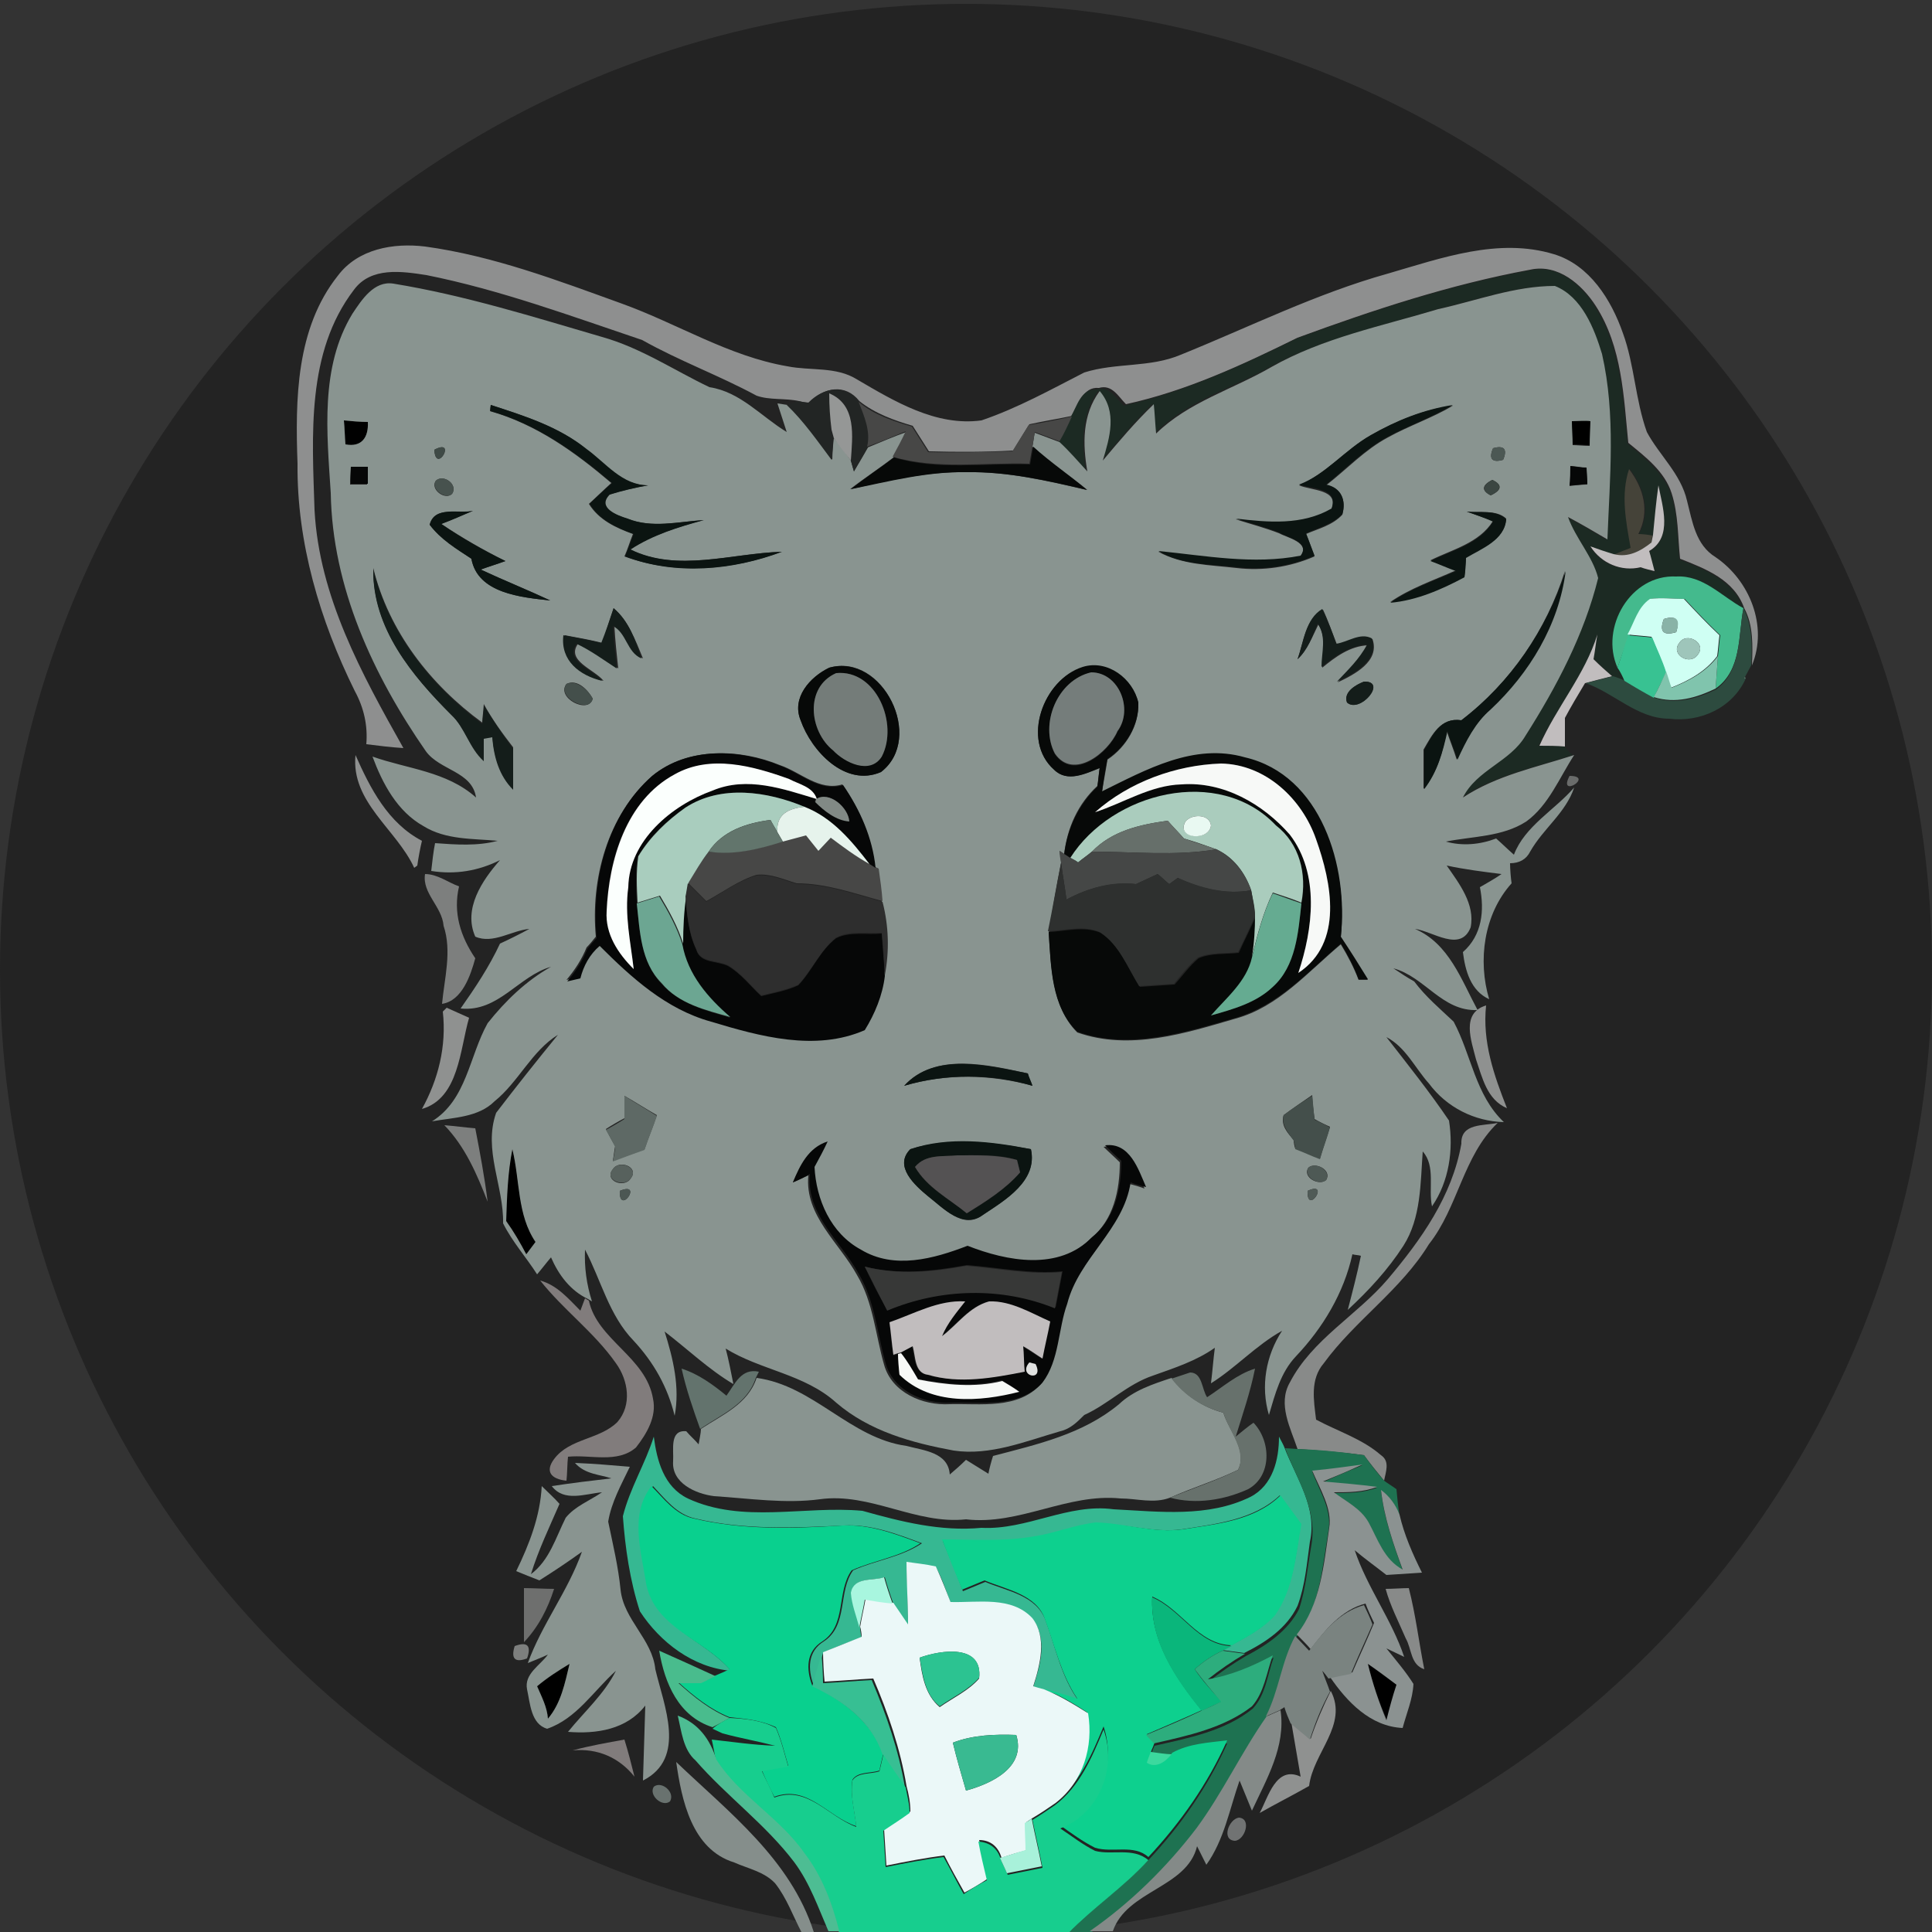<?xml version="1.0" encoding="utf-8"?>
<!-- Generator: Adobe Illustrator 26.0.3, SVG Export Plug-In . SVG Version: 6.00 Build 0)  -->
<svg version="1.1" id="Layer_1" xmlns="http://www.w3.org/2000/svg" xmlns:xlink="http://www.w3.org/1999/xlink" x="0px" y="0px"
	 viewBox="0 0 250 250" style="enable-background:new 0 0 250 250;" xml:space="preserve">
<rect x="0" y="0" width="250" height="250" fill="#333333" stroke="none"/>
<style type="text/css">
	.st0{fill:#232323;}
	.st1{fill:#8E8F8F;}
	.st2{fill:#1C2A23;}
	.st3{fill:#899490;}
	.st4{fill:#222524;}
	.st5{fill:#0B1411;}
	.st6{fill:#959796;}
	.st7{fill:#474746;}
	.st8{fill:#3F4A46;}
	.st9{fill:#070908;}
	.st10{fill:#4C5854;}
	.st11{fill:#060707;}
	.st12{fill:#454339;}
	.st13{fill:#47524E;}
	.st14{fill:#3B4642;}
	.st15{fill:#C1BDBE;}
	.st16{fill:#141D1A;}
	.st17{fill:#44BA8D;}
	.st18{fill:#CFFFF3;}
	.st19{fill:#2D4B3F;}
	.st20{fill:#89B3A7;}
	.st21{fill:#38C292;}
	.st22{fill:#9EC5BA;}
	.st23{fill:#80C4AD;}
	.st24{fill:#747C79;}
	.st25{fill:#757D7B;}
	.st26{fill:#5D776C;}
	.st27{fill:#444F4B;}
	.st28{fill:#8F9190;}
	.st29{fill:#FBFFFD;}
	.st30{fill:#F7F9F7;}
	.st31{fill:#6A6C6B;}
	.st32{fill:#A9CDBE;}
	.st33{fill:#818985;}
	.st34{fill:#AACCBD;}
	.st35{fill:#E6F3EC;}
	.st36{fill:#62756C;}
	.st37{fill:#6E7F77;}
	.st38{fill:#E9F9F2;}
	.st39{fill:#666F6A;}
	.st40{fill:#454746;}
	.st41{fill:#2E302F;}
	.st42{fill:#7D7F7E;}
	.st43{fill:#2E2E2E;}
	.st44{fill:#6CA692;}
	.st45{fill:#65AB91;}
	.st46{fill:#5E6965;}
	.st47{fill:#888A89;}
	.st48{fill:#545253;}
	.st49{fill:#57615D;}
	.st50{fill:#4E5955;}
	.st51{fill:#4C5753;}
	.st52{fill:#505B57;}
	.st53{fill:#373837;}
	.st54{fill:#817C7C;}
	.st55{fill:#E0E1E0;}
	.st56{fill:#63736D;}
	.st57{fill:#67716C;}
	.st58{fill:#36B892;}
	.st59{fill:#1E7251;}
	.st60{fill:#8B9291;}
	.st61{fill:#09D08E;}
	.st62{fill:#0DD08E;}
	.st63{fill:#EBF8F8;}
	.st64{fill:#A8F6DF;}
	.st65{fill:#6E6F6E;}
	.st66{fill:#0AB67B;}
	.st67{fill:#7A8380;}
	.st68{fill:#49BC8D;}
	.st69{fill:#37BF93;}
	.st70{fill:#2CC391;}
	.st71{fill:#2DAD7D;}
	.st72{fill:#17CE8E;}
	.st73{fill:#848A88;}
	.st74{fill:#4DBD93;}
	.st75{fill:#39BA91;}
	.st76{fill:#3CD99E;}
	.st77{fill:#858E8B;}
	.st78{fill:#69726F;}
	.st79{fill:#A8F1DA;}
	.st80{fill:#717373;}
</style>
<circle class="st0" cx="125" cy="125.5" r="125"/>
<g id="_x23_000000ff">
	<path d="M44.5,54.4c1,0.1,2.1,0.2,3.1,0.2c0.1,2-0.8,3.3-2.9,2.9C44.7,56.5,44.6,55.5,44.5,54.4z"/>
	<path d="M203.4,54.5c0.6,0,1.8-0.1,2.4-0.1c-0.1,1.1-0.1,2.2-0.1,3.2c-0.6,0-1.7-0.1-2.2-0.1C203.4,56.5,203.4,55.5,203.4,54.5z"/>
	<path d="M66.3,148.7c1,4,0.7,8.5,3,12.1c-0.4,0.5-0.8,1-1.2,1.6c-0.7-1.5-1.6-3-2.6-4.3C65.5,154.9,65.6,151.8,66.3,148.7z"/>
	<path d="M69.5,218.2c1.3-1.1,2.8-2,4.2-2.9c-0.6,2.5-1.1,5.1-2.8,7.1C70.8,220.9,70.1,219.6,69.5,218.2z"/>
	<path d="M177,215.3c1.2,0.9,2.5,1.8,3.8,2.7c-0.5,1.5-0.9,3-1.3,4.6C178.4,220.2,177.6,217.7,177,215.3z"/>
</g>
<g id="_x23_8e8f8fff">
	<path class="st1" d="M43.7,35.7c2.6-3.5,7.2-4.3,11.3-3.8c8.8,1.2,17.2,4.4,25.5,7.4c7.2,2.6,13.8,6.8,21.4,8.1c3,0.6,6.3,0,9,1.7
		c4.8,2.8,10.2,6.1,16.1,5.3c4.7-1.6,9-4,13.3-6.2c4.1-1.3,8.5-0.6,12.5-2.3c8.9-3.6,17.5-7.9,26.8-10.5c6.9-2,14.3-4.7,21.5-2.5
		c4.6,1.4,7.4,5.9,8.9,10.2c1.5,4.1,1.6,8.6,3.1,12.8c1.6,3,4.4,5.4,5.2,8.9c0.7,2.7,1.1,5.7,3.7,7.3c4.4,3,6.8,8.9,4.7,14
		c0.1-2.5,0.2-5.2-1-7.4c-1.3-3.7-5-5.1-8.3-6.4c-0.3-2.8-0.2-5.7-1.1-8.5c-0.9-2.8-3.4-4.7-5.6-6.5c-0.6-6-0.8-12.4-4.2-17.7
		c-1.8-2.8-4.9-5.5-8.5-4.7c-10.3,1.9-20.3,5.2-30.1,8.8c-7.1,3.5-14.4,6.9-22.2,8.6c-1-1-1.8-2.6-3.5-2.1c-2.1-0.2-2.6,2.2-3.4,3.6
		c-1.9,0.4-3.8,0.7-5.6,1.1c-0.7,1.1-1.4,2.3-2.1,3.4c-3.6,0.2-7.3,0.2-10.9,0.1c-0.7-1.1-1.4-2.2-2.1-3.3c-2.4-0.7-4.9-1.6-6.9-3.2
		c-1.8-2.3-4.6-1.8-6.5,0.2c-0.3,0-1-0.1-1.3-0.2c-1.8-0.4-3.8-0.1-5.5-0.7c-4.8-2.6-10-4.5-14.8-7.2c-9.2-3.1-18.4-6.5-27.9-8.4
		c-3.2-0.5-7.2-1.1-9.4,1.9c-6.2,8.1-5.4,18.9-5.1,28.5c0.6,11.2,6.1,21.2,11.5,30.8c-1.6-0.1-3.2-0.3-4.8-0.5
		c0.2-2.4-0.3-4.7-1.5-6.9c-4.5-9.1-7.5-19.2-7.4-29.4C38.2,51.7,38.3,42.5,43.7,35.7z"/>
</g>
<g id="_x23_1c2a23ff">
	<path class="st2" d="M167.8,43.8c9.8-3.6,19.8-6.9,30.1-8.8c3.6-0.9,6.7,1.8,8.5,4.7c3.3,5.2,3.6,11.6,4.2,17.7
		c2.2,1.9,4.6,3.7,5.6,6.5c0.9,2.7,0.8,5.6,1.1,8.5c3.3,1.3,7,2.7,8.3,6.4c-2.8-1.6-5.2-4.4-8.7-4.1c-5.9-0.3-9.9,6.6-7.6,11.8
		c0.2,0.4,0.7,1.2,0.9,1.6c-0.4-0.1-1.2-0.4-1.6-0.6c-0.8-0.7-1.6-1.5-2.4-2.2c0.2-1.1,0.3-2.1,0.5-3.2c-1.6,5.3-5.3,9.4-7.6,14.4
		c1.1,0,2.2,0,3.3,0.1c0.3,0.3,0.8,0.9,1.1,1.1c-4.9,1.6-10,2.6-14.4,5.5c1.8-3.6,6.2-4.6,8.1-8c4-6.3,7.6-13.1,9.4-20.4
		c-0.7-2.8-2.9-5.2-3.9-7.9c1.7,0.9,3.4,1.9,5.1,2.9c0.3-8,1.1-16.1-0.7-24c-1-3.4-2.6-7.4-6.1-8.8c-5.2,0-10.1,1.9-15.1,3
		c-7.3,2.3-14.9,3.8-21.6,7.5c-5,2.8-10.8,4.4-14.9,8.6c-0.1-0.9-0.2-2.8-0.3-3.8c-2.4,2.3-4.4,4.8-6.6,7.3c0.9-3,1.9-6.3-0.4-9
		c-2.3,3.1-2.1,6.9-1.6,10.4c-1.1-1.3-2.2-2.7-3.6-3.8c0.5-1.1,1-2.2,1.6-3.2c0.9-1.4,1.3-3.7,3.4-3.6c1.6-0.5,2.5,1.1,3.5,2.1
		C153.4,50.7,160.7,47.3,167.8,43.8 M211,70.9c-0.5,0.2-1.6,0.7-2.2,0.9c-0.8-0.3-2.3-0.8-3-1c1.4,2.2,4,3.2,6.5,2.7
		c0.4,0.1,1.3,0.3,1.8,0.5c-0.2-0.6-0.5-1.9-0.7-2.6c3.1-1.8,1.7-5.7,1.2-8.5c-0.3,2.1-0.4,4.3-0.7,6.4c-0.4,0-1.4-0.1-1.8-0.2
		c1.5-2.9,0.7-5.9-1.2-8.4C209.7,64,210.5,67.5,211,70.9z"/>
</g>
<g id="_x23_899490ff">
	<path class="st3" d="M45.6,40.6c1.2-1.8,2.8-4.3,5.3-3.9c9.2,1.5,18.1,4.3,27,6.9c5,1.4,9.3,4.3,13.9,6.5c4,0.6,6.7,3.8,10,5.8
		c-0.4-1.2-0.8-2.5-1.2-3.7l1.3,0.2c2.2,2.1,4,4.6,5.8,7.1c0-0.7,0.1-2.1,0.2-2.8c0.8,0.9,1.5,1.9,2.2,2.9c0.1,0.3,0.3,1,0.4,1.4
		c0.6-1,1.2-2,1.8-3.1c1.7-0.7,3.3-1.4,5-2c-0.6,1.1-1.1,2.2-1.7,3.3c-1.8,1.4-3.8,2.7-5.6,4.1c4.9-1.1,9.9-2.3,15-2.2
		c5.3-0.1,10.5,1.1,15.6,2.3c-2.3-1.9-4.8-3.6-7-5.6c0.1-0.5,0.2-1.4,0.3-1.8c1.1,0.4,2.1,0.8,3.2,1.2c1.3,1.2,2.4,2.5,3.6,3.8
		c-0.6-3.5-0.7-7.3,1.6-10.4c2.3,2.7,1.3,6,0.4,9c2.1-2.5,4.2-5,6.6-7.3c0.1,0.9,0.2,2.8,0.3,3.8c4.2-4.1,9.9-5.7,14.9-8.6
		c6.7-3.8,14.3-5.3,21.6-7.5c5-1.1,9.9-3,15.1-3c3.5,1.4,5.1,5.5,6.1,8.8c1.8,7.9,1,16,0.7,24c-1.7-1-3.4-2-5.1-2.9
		c1,2.8,3.2,5.1,3.9,7.9c-1.8,7.3-5.4,14.1-9.4,20.4c-2,3.4-6.3,4.4-8.1,8c4.4-2.9,9.5-3.9,14.4-5.5c-1.9,2.9-3.3,6.5-6.2,8.6
		c-3.1,2-6.9,1.9-10.4,2.6c2.1,0.6,4.4,0.4,6.5-0.4c0.8,0.7,1.5,1.4,2.3,2.1c1.4-3.7,5.3-5.8,7.8-8.7c-1.1,3.3-4,5.3-5.7,8.3
		c-0.5,1-1.4,1.5-2.6,1.5c0,0.7,0.1,2,0.2,2.6c-3.6,4-4.4,10-2.9,15c-2.4-1.1-3.1-3.7-3.4-6.1c2.5-2.2,2.8-5.4,2.2-8.4
		c0.7-0.4,2.1-1.2,2.8-1.7c-2.4-0.3-4.8-0.6-7.1-1.1c1.6,2.3,3.7,5,3.1,8c-1.3,3.3-4.9,0.5-7.2,0.2c4.4,1.9,6,6.6,8.1,10.5
		c-4.6,0.2-6.8-4.3-10.9-5.4c0.9,0.6,1.8,1.2,2.7,1.7c1.5,2,3.3,3.5,5.1,5.2c2.3,4.3,2.8,9.5,6.5,13c-3.8-0.1-7.4-1.9-9.7-5
		c-1.8-2-3-4.7-5.5-6c2.8,3.6,5.6,7.1,8.1,10.8c0.6,3.8,0,7.9-2.2,11.1c-0.5-2.3,0.5-5.2-1.2-7.1c-0.3,4.1-0.2,8.6-2.5,12.2
		c-2,3.1-4.5,5.8-7.2,8.3c0.6-2.3,1.2-4.6,1.7-7c-0.3-0.1-0.8-0.1-1.1-0.2c-1.1,5-3.8,9.5-7.3,13.2c-2,2.1-2.7,4.9-3.5,7.6
		c-1.1-3.7-0.4-7.7,1.7-10.9c-3.4,1.9-6,4.8-9.2,6.8c0.2-1.6,0.3-3.1,0.5-4.6c-2.4,1.7-5.2,2.6-8,3.6c-3.3,1.1-5.8,3.7-8.9,5.1
		c-0.9,0.9-1.8,1.8-3.1,2.1c-4.5,1.3-9.1,3.2-13.8,2.5c-5.4-1-10.9-2.5-15.2-6.2c-4.1-3.7-9.8-4.2-14.3-7c0.4,1.5,0.7,3.1,1,4.6
		c-3.2-1.9-5.9-4.5-8.9-6.8c1.1,3.5,2,7.2,1.3,10.9c-0.9-3.7-2.7-6.9-5.3-9.7c-3.2-3.3-4.2-7.8-6.3-11.8c-0.1,2.3,0.2,4.5,0.9,6.7
		l-0.5-0.3c-2.3-1.1-3.8-3.1-4.8-5.4c-0.6,0.7-1.2,1.5-1.8,2.2c-1.4-2.2-3.2-4.2-4.4-6.6c0.1-4.8-2.6-9.5-0.9-14.3
		c2.6-3.4,5.3-6.8,8-10.1c-3.4,2.1-5.1,6.1-8.2,8.6c-2.1,2.1-5.3,2.1-8.1,2.6c4.5-2.8,4.8-8.4,7.2-12.7c2.3-2.9,5-5.5,8.2-7.3
		c-4.2,1.2-6.8,5.9-11.7,5.4c1.9-2.7,3.7-5.4,5.1-8.4c1.3-0.6,2.5-1.2,3.8-1.9c-2.3,0.2-4.7,2-7,1c-1.6-3.6,0.9-7.3,3.2-9.9
		c-2.8,1.4-5.8,1.9-8.9,1.4c0.1-0.9,0.3-2.7,0.5-3.6c2.7,0.2,5.5,0.4,8.1-0.3c-3.2-0.3-6.7-0.1-9.6-1.9c-3.4-1.9-5.3-5.5-6.6-9
		c4.5,1.6,9.6,1.9,13.4,5.3c-0.5-3.4-4.7-3.5-6.5-6c-6.8-9.8-12.1-21.2-12.3-33.4C42.3,56,41.4,47.5,45.6,40.6 M63.5,52.4
		c0,0.2-0.1,0.6-0.1,0.8c6,1.7,11,5.3,15.7,9.3c-1,0.9-1.9,1.8-2.9,2.7c1.3,2.1,3.5,3.1,5.7,3.9c-0.4,1-0.7,2-1.1,2.9
		c6.5,2.4,14,1.8,20.3-0.6c-6.5,0.2-13.5,2.7-19.6-0.3c2.9-1.9,6.2-2.9,9.5-3.8c-3.3,0.2-6.7,1.1-9.9-0.2c-1.3-0.4-4-1.3-2.3-3.1
		c1.6-0.5,3.3-0.9,5-1.2c-3.4,0-5.5-2.8-8-4.7C72.3,55.2,67.8,53.8,63.5,52.4 M177.4,56.3c-3.3,1.9-5.8,5-9.3,6.5
		c1.6,0.7,5.2,0.5,4.2,3.1c-3.8,2.2-8.2,1.8-12.4,1.3c1.9,0.6,3.8,1.1,5.6,1.8c1.1,0.6,4.1,1.2,2.8,3c-6.1,1.2-12.3,0-18.4-0.6
		c3.1,1.7,6.7,1.7,10.1,2.1c3.4,0.4,6.9-0.1,10.1-1.5c-0.4-1-0.7-2-1.1-2.9c1.6-0.7,3.4-1.1,4.7-2.5c0.5-1.8-0.1-3.5-2.1-3.8
		c2.7-2.1,5-4.6,8-6.2c2.7-1.5,5.7-2.5,8.4-4.1C184.2,53,180.6,54.5,177.4,56.3 M44.5,54.4c0.1,1,0.1,2.1,0.2,3.1
		c2.1,0.4,3-0.9,2.9-2.9C46.6,54.6,45.5,54.5,44.5,54.4 M203.4,54.5c0,1,0.1,2,0.1,3.1c0.5,0,1.6,0.1,2.2,0.1c0-1.1,0.1-2.2,0.1-3.2
		C205.2,54.4,204,54.5,203.4,54.5 M56.2,58.2C56.4,61.5,59.2,56.6,56.2,58.2 M193.2,58c-0.6,1.4-0.1,1.9,1.3,1.5
		C195.1,58.1,194.6,57.6,193.2,58 M45.4,60.4c0,0.6-0.1,1.7-0.1,2.3c0.6,0,1.7,0,2.2,0c0-0.6,0-1.7,0-2.2C47,60.4,46,60.4,45.4,60.4
		 M203.2,60.3c0,0.6,0,1.9-0.1,2.6c0.6-0.1,1.7-0.2,2.3-0.2c0-0.5-0.1-1.6-0.1-2.1C204.8,60.5,203.8,60.3,203.2,60.3 M56.4,62.2
		c-0.8,1.1,1.2,2.6,2.1,1.7C59.3,62.7,57.4,61.3,56.4,62.2 M193.1,62.1c-1.4,0.7-1.4,1.4-0.2,2C194.4,63.4,194.4,62.7,193.1,62.1
		 M55.6,67.9c1.4,1.8,3.5,3.1,5.4,4.4c0.8,4.5,6.5,5,10.2,5.4c-3-1.4-6-2.6-9-4c0.8-0.3,2.4-0.8,3.2-1.1c-2.8-1.4-5.6-3-8.3-4.8
		c1.4-0.6,2.7-1.1,4.1-1.7C59.3,66.6,56.2,65.4,55.6,67.9 M189.8,66.2c1.1,0.4,2.3,0.8,3.4,1.2c-1.8,2.9-5.3,3.7-8.1,5.1
		c1.1,0.5,2.2,0.9,3.3,1.3c-2.9,1.3-5.9,2.3-8.5,4.1c3.4-0.4,6.6-1.8,9.6-3.3c0.1-0.6,0.1-1.9,0.2-2.5c2-1.2,5-2.2,5.2-5
		C193.6,65.9,191.4,66.4,189.8,66.2 M58.4,92.5c1.8,1.6,2.3,4.2,4.2,5.8c0-0.7,0-2.2,0-2.9l1.1-0.2c0.2,2.5,0.9,5,2.7,6.8
		c0-1.8,0-3.5,0-5.3c-1.4-1.8-2.7-3.6-3.8-5.6c0,0.6-0.2,1.8-0.2,2.4c-6.7-4.9-12.1-11.8-14.1-20C48.2,81.3,53.4,87.5,58.4,92.5
		 M189.1,93.2c-2.7-0.4-3.8,1.9-4.9,3.8c0,1.7,0,3.4,0,5.1c1.8-2.2,2.5-4.8,3-7.5c0.4,1.2,0.9,2.4,1.3,3.7c1.1-2.4,2.3-4.7,4.3-6.5
		c5-4.8,8.8-11,9.7-17.9C200.1,81.5,195.5,88.3,189.1,93.2 M79.4,78.7c-0.5,1.5-1,3-1.4,4.5c-1.6-0.4-3.3-0.7-4.9-1
		c-0.4,3.3,2,5.2,5,5.9c-1.2-1.5-4.9-2.6-3.3-4.8c1.8,0.9,3.5,2,5.2,3.2c-0.2-1.8-0.4-3.7-0.5-5.5c1.8,1,1.8,3.4,3.7,4.2
		C82.2,82.8,81.3,80.3,79.4,78.7 M167.9,85.3c1.3-1.2,1.9-2.9,2.7-4.5c1.1,1.7,0.5,3.8,0.5,5.6c1.7-1.4,3.6-2.8,5.9-2.9
		c-1,1.8-2.5,3.3-3.9,4.8c2.1-1,5.5-2.7,4.5-5.6c-1.5-0.8-3.1,0.5-4.6,0.7c-0.6-1.5-1.1-3-1.8-4.5C168.9,80.1,168.7,83.1,167.9,85.3
		 M107.3,86.4c-2.5,1.2-4.9,3.9-3.7,6.8c1.4,4,5.8,8.7,10.4,6.7C119.7,95.5,114.2,84.4,107.3,86.4 M136.4,99.6
		c1.7,1.7,4.1,0.5,5.9-0.3c-0.1,0.6-0.2,1.8-0.3,2.4c-2.5,2.3-3.9,5.4-4.3,8.8l-0.6-0.4c0.1,0.4,0.2,1.2,0.2,1.6c-0.6,3-1.1,6-1.6,9
		c0.3,4.4,0.4,9.6,3.7,12.9c6.8,2.4,14,0.1,20.5-1.8c5.5-1.5,9.3-6,13.6-9.6c0.9,1.5,1.7,3,2.3,4.6c0.3,0,0.9,0,1.2,0
		c-1.2-1.9-2.3-3.7-3.5-5.5c0.9-9-2.6-20.9-12.4-23.2c-6.6-1.9-12.8,1.7-18.5,4.4c0.2-1.4,0.5-2.8,0.7-4.2c2.4-1.6,4.1-4.4,4-7.3
		c-0.7-3.1-4-5.6-7.2-4.6C135,87.9,132.1,95.8,136.4,99.6 M73.3,88.5c-1.4,1.8,2.9,4,3.4,1.9C76.1,89.3,74.7,87.8,73.3,88.5
		 M176.5,88.2c-1,0.4-2.7,1.3-2.2,2.7C175.9,92.4,179.6,88.1,176.5,88.2 M84.4,100.4c-5.8,5.1-8,13.4-7.3,20.8
		c-0.3,0.4-0.9,1.1-1.2,1.4c-0.6,1.5-1.5,2.9-2.6,4.2c0.4-0.1,1.3-0.3,1.7-0.4c0.4-1.6,1.1-3.1,2.5-4.2c4.2,4.1,8.7,8.2,14.4,9.8
		c6.3,1.9,13.6,3.9,19.9,1.1c1.3-2.1,2.3-4.5,2.6-7c0.6-3.2,0.5-6.4-0.3-9.5c-0.2-1.4-0.4-2.8-0.5-4.2l-0.4-0.2
		c-0.4-3.9-2-7.5-4.2-10.7c-3,0.9-5.4-1.6-8.1-2.5C95.8,96.9,89.1,96.6,84.4,100.4 M117,140.5c5.4-1.6,11.2-1.5,16.6,0
		c-0.2-0.4-0.5-1.2-0.6-1.6C127.9,137.8,121,136.1,117,140.5 M80.8,141.8c0,0.7,0,2.2,0,2.9c-0.6,0.3-1.8,1-2.4,1.4
		c0.3,0.6,0.9,1.7,1.2,2.2c-0.1,0.5-0.2,1.4-0.3,1.9c1.4-0.5,2.7-1,4.1-1.5c0.5-1.5,1.1-2.9,1.6-4.4
		C83.6,143.5,82.2,142.6,80.8,141.8 M166.1,144.3c-0.4,1.3,0.5,2.3,1.3,3.2c0,0.3,0.1,0.9,0.2,1.1c1.1,0.4,2.1,0.9,3.2,1.3
		c0.4-1.4,0.9-2.7,1.3-4.1c-0.5-0.2-1.5-0.7-2-1c-0.1-0.8-0.3-2.3-0.3-3.1C168.5,142.6,167.3,143.4,166.1,144.3 M102.6,153
		c0.5-0.2,1.5-0.7,2-0.9c-0.5,5.2,4,8.7,6.3,12.9c2.1,3.5,2.4,7.8,3.5,11.6c1,3.6,5,5.3,8.5,5.1c4-0.1,8.8,0.7,11.8-2.6
		c2.2-2.9,1.9-6.8,3.2-10.2c1.5-5.9,7.3-9.6,8.2-15.7c0.5,0.1,1.5,0.4,2,0.6c-1-2.3-2.1-5.9-5.3-5.4c0.7,0.7,1.4,1.3,2.1,2
		c0,3.6-0.8,7.5-3.8,9.9c-4.3,4.4-11,3.1-16.1,1.1c-4.3,1.6-9.5,3.1-13.8,0.5c-3.8-2.1-5.8-6.4-6-10.7c0.6-1.1,1.1-2.2,1.7-3.3
		C104.7,148.5,103.6,150.9,102.6,153 M117.8,148.7c-2.2,2.2,0.6,4.7,2.3,6.1c2,1.5,4.5,4.4,7.1,2.4c2.9-2,7.1-4.4,6.2-8.5
		C128.3,147.8,122.9,147.1,117.8,148.7 M66.3,148.7c-0.6,3.1-0.7,6.2-0.8,9.3c1,1.4,1.8,2.8,2.6,4.3c0.4-0.5,0.8-1.1,1.2-1.6
		C66.9,157.2,67.3,152.8,66.3,148.7 M79.3,151.3c-1.2,1.5,1.5,2.5,2.3,1.2C82.8,151,80.1,150,79.3,151.3 M169.3,151.1
		c-0.8,1.2,1.3,2.4,2.3,1.6C172.4,151.4,170.2,150.3,169.3,151.1 M80.2,154.1C80.1,157.4,83.3,152.8,80.2,154.1 M169.2,154.1
		C169.1,157.4,172.2,152.7,169.2,154.1z"/>
	<path class="st3" d="M90.7,184.9c2.7-1.8,6.1-3.2,7.2-6.6c7.4,1,12.1,7.8,19.4,8.8c2.2,0.6,5.4,0.8,5.6,3.7
		c0.7-0.6,1.4-1.2,2.1-1.9c1,0.6,1.9,1.2,2.9,1.8c0.1-0.6,0.4-1.7,0.6-2.3c5.7-1.5,11.6-2.8,16.3-6.7c1.9-1.8,4.4-2.6,6.8-3.4
		c1.7,2.2,4,3.8,6.7,4.5c0.7,2.3,3.2,4.9,1.9,7.4c-2.9,1.4-5.9,2.3-8.8,3.6c-2.1,0.8-4.3,0.1-6.4,0.1c-6.9-0.7-13.1,3.5-20,2.7
		c-6.5,0.7-12.4-3.5-18.9-2.6c-4.5,0.6-9.1-0.1-13.7-0.4c-2.4-0.3-5.5-1.7-5.3-4.5c0.1-1.5-0.5-4.1,1.7-3.9c0.5,0.6,1.1,1.1,1.6,1.7
		C90.5,186.3,90.7,185.4,90.7,184.9z"/>
	<path class="st3" d="M74.4,189.3c2.4,0.1,4.8,0.3,7.1,0.5c-1.1,2.3-2.4,4.6-2.8,7.1c0.6,2.9,1.3,5.8,1.6,8.8
		c0.4,3.9,4.1,6.4,4.5,10.3c1.1,4.7,4.1,11.5-1.6,14.4c0.1-3.2,0.2-6.4,0.3-9.7c-2.4,3.1-6.3,3.7-10,3.4c2.1-2.6,4.7-4.9,6.2-7.9
		c-2.9,2.6-5.1,6.2-8.9,7.5c-2.1-0.6-2.2-3.3-2.6-5.1c-0.4-2,1.7-3.1,2.7-4.5c-0.6,0.3-1.9,0.8-2.6,1.1c1.8-5,5.2-9.3,7-14.4
		c-1.8,1.3-3.6,2.5-5.5,3.7c-0.8-0.3-2.3-0.9-3-1.2c1.7-3.5,3.1-7.1,3.3-11c0.8,0.8,1.6,1.5,2.3,2.3c-1.3,3-2.7,5.9-3.7,9.1
		c2.4-1.8,3.2-4.7,4.5-7.3c1.2-1.5,3.1-2.2,4.7-3.3c-2.2,0.2-4.9,1.3-6.5-0.8c2.6-0.4,5.1-0.7,7.7-1
		C77.7,190.8,75.7,190.8,74.4,189.3 M69.5,218.2c0.6,1.4,1.3,2.7,1.4,4.2c1.7-2,2.2-4.6,2.8-7.1C72.2,216.2,70.8,217.1,69.5,218.2z"
		/>
</g>
<g id="_x23_222524ff">
	<path class="st4" d="M104.6,52.1c1.9-1.9,4.6-2.5,6.5-0.2c0.8,1.9,1.6,3.9,1.2,6c-0.6,1-1.2,2-1.8,3.1c-0.1-0.3-0.3-1-0.4-1.4
		c0.3-3.1,0.9-7.2-2.8-8.7c0,1.6,0.1,3.2,0.2,4.7c0.1,0.3,0.2,0.8,0.3,1.1c0,0.7-0.1,2.1-0.2,2.8c-1.8-2.4-3.6-5-5.8-7.1
		c0.4-0.1,1.1-0.4,1.5-0.5C103.7,52,104.3,52.1,104.6,52.1z"/>
</g>
<g id="_x23_0b1411ff">
	<path class="st5" d="M63.5,52.4c4.3,1.4,8.8,2.8,12.4,5.7c2.5,1.8,4.6,4.7,8,4.7c-1.7,0.3-3.4,0.7-5,1.2c-1.7,1.7,1,2.7,2.3,3.1
		c3.2,1.3,6.6,0.4,9.9,0.2c-3.3,0.9-6.6,1.9-9.5,3.8c6.1,3,13.1,0.5,19.6,0.3c-6.4,2.4-13.8,3.1-20.3,0.6c0.4-1,0.7-1.9,1.1-2.9
		c-2.2-0.8-4.4-1.8-5.7-3.9c0.9-0.9,1.9-1.8,2.9-2.7c-4.7-4-9.7-7.6-15.7-9.3C63.4,53,63.5,52.6,63.5,52.4z"/>
	<path class="st5" d="M177.4,56.3c3.3-1.9,6.8-3.3,10.6-3.9c-2.7,1.6-5.6,2.6-8.4,4.1c-3,1.6-5.4,4.1-8,6.2c2,0.4,2.6,2.1,2.1,3.8
		c-1.2,1.3-3.1,1.8-4.7,2.5c0.4,1,0.7,1.9,1.1,2.9c-3.2,1.4-6.6,1.9-10.1,1.5c-3.4-0.4-7.1-0.3-10.1-2.1c6.1,0.6,12.3,1.8,18.4,0.6
		c1.3-1.8-1.7-2.3-2.8-3c-1.8-0.7-3.7-1.2-5.6-1.8c4.2,0.5,8.6,0.9,12.4-1.3c1-2.7-2.6-2.5-4.2-3.1C171.6,61.4,174,58.2,177.4,56.3z
		"/>
	<path class="st5" d="M55.6,67.9c0.7-2.5,3.7-1.4,5.6-1.8c-1.4,0.6-2.7,1.2-4.1,1.7c2.6,1.8,5.4,3.4,8.3,4.8
		c-0.8,0.3-2.4,0.8-3.2,1.1c3,1.4,6,2.6,9,4c-3.7-0.4-9.4-0.9-10.2-5.4C59,71,57,69.8,55.6,67.9z"/>
	<path class="st5" d="M189.8,66.2c1.6,0.2,3.8-0.3,5.1,1c-0.2,2.7-3.2,3.8-5.2,5c0,0.6-0.1,1.9-0.2,2.5c-3,1.6-6.2,3-9.6,3.3
		c2.6-1.8,5.6-2.8,8.5-4.1c-1.1-0.4-2.2-0.9-3.3-1.3c2.8-1.4,6.4-2.2,8.1-5.1C192.1,67,190.9,66.6,189.8,66.2z"/>
	<path class="st5" d="M189.1,93.2c6.4-4.9,11-11.7,13.5-19.3c-0.9,7-4.7,13.2-9.7,17.9c-2,1.7-3.2,4.1-4.3,6.5
		c-0.4-1.2-0.9-2.4-1.3-3.7c-0.6,2.7-1.3,5.3-3,7.5c0-1.7,0-3.4,0-5.1C185.4,95.1,186.4,92.8,189.1,93.2z"/>
	<path class="st5" d="M117,140.5c4-4.4,10.9-2.6,16-1.6c0.1,0.4,0.5,1.2,0.6,1.6C128.2,138.9,122.4,138.9,117,140.5z"/>
	<path class="st5" d="M117.8,148.7c5-1.7,10.5-1,15.6,0c0.9,4.1-3.3,6.6-6.2,8.5c-2.6,1.9-5.2-0.9-7.1-2.4
		C118.4,153.4,115.6,150.9,117.8,148.7 M118.4,151c1.5,2.7,4.4,4.1,6.7,6c2.5-1.5,5-3.1,6.9-5.3c-0.1-0.4-0.3-1.2-0.4-1.6
		c-2.5-0.8-5.1-0.6-7.7-0.6C122.1,149.7,119.8,149.3,118.4,151z"/>
</g>
<g id="_x23_959796ff">
	<path class="st6" d="M107.3,50.9c3.6,1.5,3,5.6,2.8,8.7c-0.8-1-1.5-1.9-2.2-2.9c-0.1-0.3-0.2-0.8-0.3-1.1
		C107.4,54,107.3,52.5,107.3,50.9z"/>
</g>
<g id="_x23_474746ff">
	<path class="st7" d="M111.1,52c2,1.7,4.5,2.5,6.9,3.2c0.7,1.1,1.4,2.2,2.1,3.3c3.6,0.1,7.3,0,10.9-0.1c0.7-1.1,1.4-2.3,2.1-3.4
		c1.9-0.3,3.8-0.7,5.6-1.1c-0.5,1.1-1,2.2-1.6,3.2c-1.1-0.4-2.1-0.8-3.2-1.2c-0.1,0.5-0.2,1.4-0.3,1.8c-0.1,0.6-0.3,1.7-0.4,2.3
		c-5.9-0.2-11.9,0.8-17.7-0.9c0.6-1.1,1.2-2.2,1.7-3.3c-1.7,0.7-3.3,1.4-5,2C112.7,55.8,111.8,53.8,111.1,52z"/>
	<path class="st7" d="M91.7,110.2c3.3,0.4,6.5-0.3,9.6-1.4c0.8-0.2,2.2-0.6,3-0.8c0.4,0.5,1.2,1.5,1.6,2c0.4-0.4,1.2-1.3,1.6-1.7
		c1.6,1.2,3.2,2.4,5,3.4l0.8,0.5l0.4,0.2c0.2,1.4,0.4,2.8,0.5,4.2c-3.7-1-7.3-2.3-11.1-2.3c-1.7-0.5-3.4-1.3-5.2-1.1
		c-2.3,0.7-4.3,2.2-6.5,3.4c-0.6-0.6-1.8-1.8-2.4-2.4C89.8,112.9,90.7,111.6,91.7,110.2z"/>
</g>
<g id="_x23_3f4a46ff">
	<path class="st8" d="M56.2,58.2C59.2,56.6,56.4,61.5,56.2,58.2z"/>
</g>
<g id="_x23_070908ff">
	<path class="st9" d="M133.3,60.1c0.1-0.6,0.3-1.7,0.4-2.3c2.2,2,4.7,3.7,7,5.6c-5.1-1.2-10.3-2.4-15.6-2.3
		c-5.1-0.1-10.1,1.2-15,2.2c1.8-1.4,3.7-2.7,5.6-4.1C121.3,60.9,127.4,59.9,133.3,60.1z"/>
	<path class="st9" d="M107.3,86.4c6.9-1.9,12.4,9.1,6.7,13.5c-4.6,2-9-2.7-10.4-6.7C102.4,90.3,104.8,87.6,107.3,86.4 M108.2,87.1
		c-4.1,1.8-3.5,7.6-0.4,10c1.5,1.5,4.8,3.1,6.3,0.8C116.3,93.6,113.4,86.6,108.2,87.1z"/>
	<path class="st9" d="M136.4,99.6c-4.3-3.8-1.4-11.7,3.7-13.3c3.2-1,6.5,1.5,7.2,4.6c0.1,2.9-1.6,5.7-4,7.3
		c-0.3,1.4-0.5,2.8-0.7,4.2c5.7-2.8,11.9-6.3,18.5-4.4c9.9,2.3,13.4,14.2,12.4,23.2c1.2,1.8,2.4,3.7,3.5,5.5c-0.3,0-0.9,0-1.2,0
		c-0.6-1.6-1.4-3.2-2.3-4.6c-4.2,3.6-8.1,8-13.6,9.6c-6.6,1.9-13.8,4.2-20.5,1.8c-3.4-3.3-3.4-8.4-3.7-12.9c2.2-0.1,4.6-0.8,6.7,0.1
		c2.5,1.6,3.6,4.5,5.1,7c1.5-0.1,3-0.2,4.5-0.3c1-1.1,1.9-2.4,3.1-3.4c1.6-0.7,3.5-0.5,5.2-0.7c0.7-1.6,1.5-3.1,2.2-4.7
		c0,1.8-0.1,3.6-0.4,5.3c-0.7,3.1-3.3,5.2-5.4,7.5c2.8-0.8,5.8-1.6,8-3.7c3-2.7,3.3-7,3.7-10.8c0.8-3.7-0.2-7.6-3.3-10
		c-7.4-7.8-21.2-4.3-26.6,4.2c-0.2-0.1-0.6-0.4-0.8-0.5c0.4-3.4,1.9-6.5,4.3-8.8c0.1-0.6,0.2-1.8,0.3-2.4
		C140.5,100.1,138.1,101.3,136.4,99.6 M141.2,87c-4.4,1-6.7,6.7-4.7,10.6c2.4,3.5,6.9-0.1,8.1-2.9C146.7,91.8,144.8,87,141.2,87
		 M141.7,105.1c3.7-1.2,7.2-3.5,11.2-3.6c5.4-0.4,10.6,2.6,14,6.5c3.9,5.1,3,12.2,1.1,17.9c5.9-3.9,4.3-11.7,2.3-17.3
		c-1.8-5.2-6.5-9.7-12.3-9.8C152.1,99,146.2,101.2,141.7,105.1z"/>
</g>
<g id="_x23_4c5854ff">
	<path class="st10" d="M193.2,58c1.4-0.4,1.9,0.1,1.3,1.5C193.1,59.9,192.6,59.4,193.2,58z"/>
</g>
<g id="_x23_060707ff">
	<path class="st11" d="M45.4,60.4c0.5,0,1.6,0,2.2,0c0,0.6,0,1.7,0,2.2c-0.6,0-1.7,0-2.2,0C45.3,62.2,45.4,61,45.4,60.4z"/>
	<path class="st11" d="M203.2,60.3c0.5,0.1,1.6,0.2,2.1,0.2c0,0.5,0.1,1.6,0.1,2.1c-0.6,0.1-1.7,0.2-2.3,0.2
		C203.2,62.2,203.2,60.9,203.2,60.3z"/>
	<path class="st11" d="M84.4,100.4c4.6-3.8,11.3-3.5,16.6-1.3c2.7,1,5,3.4,8.1,2.5c2.2,3.2,3.8,6.8,4.2,10.7l-0.8-0.5
		c-2.3-2.9-4.8-6-8.4-7.4c-4.8-2-10.8-2.9-15.4,0.1c-2.5,1.7-4.7,3.8-6.2,6.4c-0.3,2-0.2,4-0.1,6c0.4,3.6,0.5,7.6,3.2,10.4
		c2.3,2.6,5.8,3.5,8.9,4.4c-2.9-2.5-5.6-5.5-6.2-9.4c0-2.1,0.1-4.2,0.4-6.2c0.2,2.3,0.4,4.7,1.4,6.8c0.5,1.8,2.7,1.4,4.1,2.1
		c1.7,1,2.9,2.6,4.3,3.9c1.6-0.4,3.3-0.7,4.8-1.4c1.8-1.9,2.8-4.5,4.9-6.1c1.8-0.9,4-0.4,5.9-0.6c0.1,1.8,0.3,3.7,0.4,5.5
		c-0.3,2.5-1.3,4.9-2.6,7c-6.4,2.8-13.6,0.8-19.9-1.1c-5.8-1.6-10.3-5.7-14.4-9.8c-1.3,1.1-2.1,2.6-2.5,4.2
		c-0.4,0.1-1.3,0.3-1.7,0.4c1.1-1.3,2-2.7,2.6-4.2c0.3-0.4,0.9-1.1,1.2-1.4C76.5,113.8,78.6,105.5,84.4,100.4 M87.3,100.2
		c-6.3,3.4-8.6,11-8.8,17.7c-0.2,3,1.5,5.5,3.5,7.5c-0.4-3.5-1.2-7-0.7-10.6c0.1-6.1,5.6-10.6,10.9-12.5c4.5-1.9,9.2-0.2,13.5,1.1
		c-0.5-1.6-2.3-1.9-3.6-2.6C97.4,99.1,91.9,97.7,87.3,100.2 M105.6,103.4l-0.2,0.3c1.2,1.1,2.8,2.4,4.4,2.5
		C109.8,104.6,107.3,102.3,105.6,103.4 M109.9,106.3C110.6,106.8,110.6,106.8,109.9,106.3z"/>
	<path class="st11" d="M102.6,153c0.9-2.2,2-4.5,4.5-5.3c-0.5,1.1-1.1,2.2-1.7,3.3c0.2,4.2,2.1,8.6,6,10.7c4.3,2.6,9.4,1.2,13.8-0.5
		c5.1,2,11.8,3.3,16.1-1.1c3-2.4,3.8-6.3,3.8-9.9c-0.7-0.6-1.4-1.3-2.1-2c3.2-0.4,4.3,3.1,5.3,5.4c-0.5-0.1-1.5-0.4-2-0.6
		c-0.9,6.1-6.7,9.8-8.2,15.7c-1.2,3.3-1,7.3-3.2,10.2c-3,3.3-7.8,2.5-11.8,2.6c-3.5,0.2-7.5-1.5-8.5-5.1c-1.1-3.9-1.4-8.1-3.5-11.6
		c-2.3-4.2-6.8-7.6-6.3-12.9C104.2,152.3,103.1,152.8,102.6,153 M111.9,163.9c0.9,1.9,1.8,3.8,3,5.6c6.9-2.9,14.8-3.1,21.7-0.3
		c0.3-1.6,0.6-3.1,0.9-4.7c-4.2,0.4-8.3-0.5-12.4-0.8C120.7,164.5,116.3,165,111.9,163.9 M115.1,171.1c0.1,1.4,0.3,2.8,0.5,4.3
		l0.6-0.2c0,0.6,0.1,1.9,0.1,2.6c4.1,4.1,10.4,3.5,15.5,2.2c-0.7-0.5-1.4-0.9-2.2-1.4c-3.6,0.9-7.3,0.5-10.9-0.2
		c-0.7-1.2-1.3-2.3-2.2-3.4c0.4-0.2,1.1-0.6,1.5-0.8c0.4,1.3,0.2,3.4,2,3.7c4.1,1.2,8.4,0.3,12.5-0.4c-0.1-0.8-0.1-2.5-0.2-3.3
		c0.8,0.5,1.7,1.1,2.5,1.6c0.3-1.6,0.6-3.2,1-4.8c-2.5-1.2-5-2.7-7.9-2.6c-2.5,0.7-4.1,3-6.1,4.5c0.7-1.7,1.9-3.1,3-4.5
		C121.5,168.2,118.3,170,115.1,171.1 M133.2,176.3c-1.5,1.8,2,2.6,0.8,0.2L133.2,176.3z"/>
</g>
<g id="_x23_454339ff">
	<path class="st12" d="M211,70.9c-0.6-3.4-1.3-6.9-0.2-10.2c1.9,2.5,2.7,5.5,1.2,8.4c0.5,0,1.4,0.1,1.8,0.2l-0.1,1
		c-1.4,1.2-3.1,2-4.9,1.5C209.4,71.5,210.5,71.1,211,70.9z"/>
</g>
<g id="_x23_47524eff">
	<path class="st13" d="M56.4,62.2c1-0.9,2.9,0.5,2.1,1.7C57.6,64.7,55.7,63.3,56.4,62.2z"/>
</g>
<g id="_x23_3b4642ff">
	<path class="st14" d="M193.1,62.1c1.3,0.6,1.2,1.3-0.2,2C191.7,63.5,191.8,62.8,193.1,62.1z"/>
</g>
<g id="_x23_c1bdbeff">
	<path class="st15" d="M213.9,69.2c0.2-2.1,0.4-4.3,0.7-6.4c0.5,2.7,1.9,6.7-1.2,8.5c0.2,0.6,0.5,1.9,0.7,2.6
		c-0.4-0.1-1.3-0.3-1.8-0.5c-2.5,0.6-5.1-0.5-6.5-2.7c0.8,0.3,2.3,0.8,3,1c1.9,0.5,3.5-0.4,4.9-1.5L213.9,69.2z"/>
	<path class="st15" d="M206.7,82.1c-0.2,1.1-0.3,2.1-0.5,3.2c0.8,0.8,1.6,1.5,2.4,2.2c-1.2,0.3-2.4,0.6-3.5,0.9
		c-0.9,1.5-1.8,3-2.6,4.5c0,0.9,0,2.8,0,3.7c-1.1-0.1-2.2-0.1-3.3-0.1C201.4,91.5,205.1,87.3,206.7,82.1z"/>
	<path class="st15" d="M115.1,171.1c3.2-1.1,6.3-2.9,9.8-2.7c-1.1,1.4-2.3,2.8-3,4.5c2-1.5,3.5-3.8,6.1-4.5c2.8-0.1,5.4,1.5,7.9,2.6
		c-0.3,1.6-0.7,3.2-1,4.8c-0.8-0.5-1.6-1.1-2.5-1.6c0.1,0.8,0.1,2.5,0.2,3.3c-4.1,0.8-8.4,1.6-12.5,0.4c-1.8-0.2-1.6-2.4-2-3.7
		c-0.4,0.2-1.1,0.6-1.5,0.8l-0.4,0.1l-0.6,0.2C115.4,173.9,115.3,172.5,115.1,171.1z"/>
</g>
<g id="_x23_141d1aff">
	<path class="st16" d="M58.4,92.5c-5.1-5.1-10.2-11.2-10.1-18.8c2,8.2,7.4,15,14.1,20c0.1-0.6,0.2-1.8,0.2-2.4
		c1.2,1.9,2.4,3.8,3.8,5.6c0,1.8,0,3.5,0,5.3c-1.8-1.8-2.5-4.2-2.7-6.8l-1.1,0.2c0,0.7,0,2.2,0,2.9C60.7,96.8,60.2,94.2,58.4,92.5z"
		/>
	<path class="st16" d="M79.4,78.7c2,1.7,2.8,4.1,3.6,6.5c-1.9-0.8-1.9-3.3-3.7-4.2c0.1,1.8,0.3,3.7,0.5,5.5
		c-1.7-1.1-3.3-2.3-5.2-3.2c-1.6,2.3,2.2,3.4,3.3,4.8c-2.9-0.7-5.4-2.6-5-5.9c1.6,0.3,3.3,0.6,4.9,1C78.4,81.7,78.9,80.2,79.4,78.7z
		"/>
	<path class="st16" d="M167.9,85.3c0.8-2.2,1-5.2,3.2-6.5c0.7,1.5,1.3,3,1.8,4.5c1.5-0.2,3.1-1.5,4.6-0.7c1,2.9-2.4,4.6-4.5,5.6
		c1.4-1.5,2.9-2.9,3.9-4.8c-2.3,0.2-4.2,1.5-5.9,2.9c0-1.9,0.7-3.9-0.5-5.6C169.8,82.4,169.2,84.1,167.9,85.3z"/>
	<path class="st16" d="M176.5,88.2c3.1-0.1-0.5,4.2-2.2,2.7C173.8,89.6,175.4,88.6,176.5,88.2z"/>
</g>
<g id="_x23_44ba8dff">
	<path class="st17" d="M209.3,86.4c-2.3-5.2,1.7-12.1,7.6-11.8c3.5-0.2,5.9,2.6,8.7,4.1c-0.7,3.6-0.2,8-3.6,10.4
		c0.1-1.4,0.2-2.8,0.3-4.2c0.1-0.7,0.2-2.1,0.3-2.7c-1.6-1.5-3.1-3.1-4.6-4.7c-1.5,0-3-0.2-4.4,0c-1.6,1-2,3-2.7,4.6
		C210.3,83.5,209.8,85,209.3,86.4z"/>
</g>
<g id="_x23_cffff3ff">
	<path class="st18" d="M213.5,77.5c1.5-0.2,3,0,4.4,0c1.5,1.6,3,3.2,4.6,4.7c-0.1,0.7-0.2,2.1-0.3,2.7c-1.5,2-3.7,3.2-6,4.1
		c-0.2-0.5-0.5-1.6-0.7-2.1c-0.5-1.5-1.2-3-1.8-4.5c-0.8-0.1-2.3-0.2-3.1-0.3C211.5,80.5,211.9,78.6,213.5,77.5 M215.3,80.1
		c-0.6,1.6-0.1,2.2,1.6,1.7C217.4,80.2,216.9,79.6,215.3,80.1 M217.3,83.2c-1.2,1.5,1.4,3,2.4,1.5C220.9,83.2,218.2,81.7,217.3,83.2
		z"/>
</g>
<g id="_x23_2d4b3fff">
	<path class="st19" d="M225.6,78.7c1.2,2.3,1.1,4.9,1,7.4c-0.2,0.4-0.6,1.1-0.8,1.5c0,0.1-0.1,0.2-0.1,0.2l0.2,0
		c-1.7,3.8-5.9,5.7-9.9,5.2c-4.1,0-7.1-3.3-10.8-4.6c1.2-0.3,2.4-0.6,3.5-0.9c0.4,0.1,1.2,0.4,1.6,0.6c1.2,0.7,2.5,1.5,3.8,2.2
		c2.7,0.9,5.5,0.1,8-1.1C225.4,86.7,224.9,82.3,225.6,78.7z"/>
</g>
<g id="_x23_89b3a7ff">
	<path class="st20" d="M215.3,80.1c1.6-0.5,2.2,0,1.6,1.7C215.2,82.3,214.7,81.7,215.3,80.1z"/>
</g>
<g id="_x23_38c292ff">
	<path class="st21" d="M209.3,86.4c0.5-1.4,0.9-2.8,1.4-4.2c0.8,0.1,2.3,0.2,3.1,0.3c0.6,1.5,1.3,2.9,1.8,4.5
		c-0.5,1.1-1.1,2.2-1.6,3.3c-1.3-0.7-2.5-1.4-3.8-2.2C210,87.6,209.6,86.8,209.3,86.4z"/>
</g>
<g id="_x23_9ec5baff">
	<path class="st22" d="M217.3,83.2c0.9-1.5,3.6,0,2.4,1.5C218.7,86.2,216.1,84.7,217.3,83.2z"/>
</g>
<g id="_x23_80c4adff">
	<path class="st23" d="M216.3,89c2.3-0.9,4.5-2.1,6-4.1c-0.1,1.4-0.2,2.8-0.3,4.2c-2.5,1.2-5.2,2-8,1.1c0.6-1.1,1.1-2.2,1.6-3.3
		C215.8,87.4,216.1,88.5,216.3,89z"/>
</g>
<g id="_x23_747c79ff">
	<path class="st24" d="M108.2,87.1c5.2-0.5,8.1,6.6,5.9,10.8c-1.5,2.4-4.8,0.8-6.3-0.8C104.7,94.6,104.1,88.9,108.2,87.1z"/>
</g>
<g id="_x23_757d7bff">
	<path class="st25" d="M141.2,87c3.6,0,5.5,4.8,3.4,7.6c-1.2,2.8-5.7,6.4-8.1,2.9C134.5,93.7,136.8,88,141.2,87z"/>
</g>
<g id="_x23_5d776cff">
	<path class="st26" d="M225.7,87.8c0-0.1,0.1-0.2,0.1-0.2l0.1,0.2L225.7,87.8z"/>
</g>
<g id="_x23_444f4bff">
	<path class="st27" d="M73.3,88.5c1.3-0.6,2.8,0.8,3.4,1.9C76.3,92.4,72,90.3,73.3,88.5z"/>
	<path class="st27" d="M166.1,144.3c1.2-0.9,2.4-1.7,3.7-2.5c0.1,0.8,0.2,2.3,0.3,3.1c0.5,0.2,1.5,0.7,2,1c-0.4,1.4-0.9,2.7-1.3,4.1
		c-1.1-0.4-2.1-0.9-3.2-1.3c0-0.3-0.1-0.9-0.2-1.1C166.7,146.6,165.8,145.6,166.1,144.3z"/>
</g>
<g id="_x23_8f9190ff">
	<path class="st28" d="M46,97.7c1.9,4.3,4.2,8.8,8.6,11.1c-0.2,0.8-0.5,2.4-0.6,3.2l-0.4,0.3C51.3,107.3,45.4,103.8,46,97.7z"/>
	<path class="st28" d="M57.3,130.9l0.5-0.5c0.7,0.3,2.2,1,2.9,1.3c-1.2,4.1-1.3,10.4-6.1,11.8C56.7,139.7,57.8,135.4,57.3,130.9z"/>
	<path class="st28" d="M191,137.1c-0.6-2.4-2-6,1.3-7c-0.5,4.7,1,9,2.7,13.3C192.4,142.3,191.8,139.4,191,137.1z"/>
	<path class="st28" d="M169.6,225c0.7-2.1,1.6-4.2,2.6-6.2c2.3,4.4-2.3,8-2.8,12.3c-2.1,1.2-4.3,2.3-6.4,3.5c1.1-2,2.1-6.2,5.3-4.7
		c-0.4-2.3-0.8-4.7-1.2-7C167.9,223.7,168.8,224.4,169.6,225z"/>
</g>
<g id="_x23_fbfffdff">
	<path class="st29" d="M87.3,100.2c4.6-2.6,10.1-1.1,14.8,0.6c1.3,0.7,3.1,1,3.6,2.6c-4.3-1.3-9-3-13.5-1.1
		c-5.3,1.9-10.8,6.5-10.9,12.5c-0.5,3.6,0.3,7.1,0.7,10.6c-2-2-3.7-4.5-3.5-7.5C78.8,111.3,81,103.6,87.3,100.2z"/>
</g>
<g id="_x23_f7f9f7ff">
	<path class="st30" d="M141.7,105.1c4.4-3.9,10.4-6.1,16.3-6.3c5.8,0.1,10.5,4.6,12.3,9.8c2,5.6,3.6,13.4-2.3,17.3
		c1.9-5.7,2.8-12.8-1.1-17.9c-3.5-4-8.6-6.9-14-6.5C148.9,101.6,145.4,103.9,141.7,105.1z"/>
	<path class="st30" d="M116.2,175.2l0.4-0.1c0.8,1,1.5,2.2,2.2,3.4c3.6,0.7,7.3,1.1,10.9,0.2c0.7,0.4,1.5,0.9,2.2,1.4
		c-5.1,1.3-11.4,1.8-15.5-2.2C116.3,177.1,116.2,175.8,116.2,175.2z"/>
</g>
<g id="_x23_6a6c6bff">
	<path class="st31" d="M203.1,100.4C206.4,100.4,201.5,103.4,203.1,100.4z"/>
</g>
<g id="_x23_a9cdbeff">
	<path class="st32" d="M88.7,104.5c4.6-3,10.6-2.1,15.4-0.1c-2.1,0.2-3.7,1-3.5,3.3c-0.2-0.4-0.7-1.2-0.9-1.6
		c-3.1,0.4-6.2,1.4-8,4.1c-1,1.3-1.8,2.7-2.6,4c-0.1,0.4-0.2,1.2-0.3,1.7c-0.3,2.1-0.4,4.2-0.4,6.2c-0.7-2.2-1.8-4.2-3-6.2
		c-0.7,0.2-2.2,0.7-2.9,0.9c-0.1-2-0.2-4,0.1-6C84.1,108.3,86.3,106.2,88.7,104.5z"/>
</g>
<g id="_x23_818985ff">
	<path class="st33" d="M105.6,103.4c1.7-1.1,4.2,1.1,4.3,2.9c-1.7-0.1-3.3-1.4-4.4-2.5L105.6,103.4z"/>
</g>
<g id="_x23_aaccbdff">
	<path class="st34" d="M138.5,111c5.4-8.5,19.2-12,26.6-4.2c3.1,2.4,4,6.3,3.3,10c-1.2-0.5-2.5-0.9-3.7-1.3c-1.3,2.7-2,5.5-2.7,8.3
		c0.3-1.8,0.4-3.6,0.4-5.3c-0.1-1.1-0.3-2.2-0.5-3.3c-0.8-2.3-2.3-4.3-4.5-5.3c-1.4-0.5-2.8-1-4.2-1.4c-0.7-0.8-1.4-1.5-2.1-2.3
		c-3.6,0.5-7.2,1.3-9.8,4c-0.6,0.5-1.2,0.9-1.8,1.4C139.3,111.4,138.8,111.2,138.5,111 M153.4,106.3c-1.3,2.2,3.1,2.6,3.3,0.5
		C156.5,105.3,154.2,105.3,153.4,106.3z"/>
</g>
<g id="_x23_e6f3ecff">
	<path class="st35" d="M100.6,107.7c-0.2-2.3,1.4-3.1,3.5-3.3c3.6,1.4,6.1,4.4,8.4,7.4c-1.8-1-3.4-2.2-5-3.4
		c-0.4,0.4-1.2,1.3-1.6,1.7c-0.4-0.5-1.2-1.5-1.6-2c-0.8,0.2-2.2,0.6-3,0.8L100.6,107.7z"/>
</g>
<g id="_x23_62756cff">
	<path class="st36" d="M91.7,110.2c1.8-2.7,5-3.7,8-4.1c0.2,0.4,0.7,1.2,0.9,1.6l0.7,1.2C98.2,109.9,94.9,110.7,91.7,110.2z"/>
</g>
<g id="_x23_6e7f77ff">
	<path class="st37" d="M109.9,106.3C110.6,106.8,110.6,106.8,109.9,106.3z"/>
</g>
<g id="_x23_e9f9f2ff">
	<path class="st38" d="M153.4,106.3c0.8-1,3.1-1,3.3,0.5C156.5,108.9,152.1,108.6,153.4,106.3z"/>
</g>
<g id="_x23_666f6aff">
	<path class="st39" d="M141.3,110.2c2.6-2.7,6.2-3.5,9.8-4c0.7,0.8,1.4,1.5,2.1,2.3c1.4,0.5,2.8,0.9,4.2,1.4
		C152.1,110.8,146.6,110.2,141.3,110.2z"/>
</g>
<g id="_x23_454746ff">
	<path class="st40" d="M137.1,110.1l0.6,0.4c0.2,0.1,0.6,0.4,0.8,0.5c0.2,0.1,0.8,0.4,1,0.6c0.6-0.5,1.2-0.9,1.8-1.4
		c5.4,0,10.8,0.6,16.1-0.3c2.2,1.1,3.7,3,4.5,5.3c-3.3,0.6-6.5-0.2-9.5-1.6c-0.3,0.2-0.8,0.6-1.1,0.8c-0.4-0.3-1.1-1-1.5-1.3
		c-0.9,0.4-1.9,0.9-2.8,1.3c-3.2-0.3-6.2,0.5-9,2c-0.2-1.6-0.5-3.2-0.7-4.8C137.2,111.2,137.1,110.5,137.1,110.1z"/>
</g>
<g id="_x23_2e302fff">
	<path class="st41" d="M137.3,111.6c0.2,1.6,0.5,3.2,0.7,4.8c2.8-1.5,5.9-2.4,9-2c0.9-0.4,1.9-0.9,2.8-1.3c0.4,0.3,1.1,1,1.5,1.3
		c0.3-0.2,0.8-0.6,1.1-0.8c3,1.3,6.2,2.2,9.5,1.6c0.2,1.1,0.5,2.2,0.5,3.3c-0.7,1.6-1.4,3.1-2.2,4.7c-1.7,0.2-3.6,0-5.2,0.7
		c-1.2,1-2.1,2.2-3.1,3.4c-1.5,0.1-3,0.2-4.5,0.3c-1.5-2.4-2.6-5.4-5.1-7c-2.1-0.9-4.5-0.2-6.7-0.1
		C136.2,117.6,136.7,114.6,137.3,111.6z"/>
</g>
<g id="_x23_7d7f7eff">
	<path class="st42" d="M55,113.1c1.6,0,3,1.1,4.4,1.6c-0.8,3.4,0.2,6.5,2.1,9.3c-0.6,2.2-1.7,5.5-4.3,5.9c0.3-3.3,1.3-6.8,0.2-10.1
		C57.2,117.3,54.6,115.6,55,113.1z"/>
	<path class="st42" d="M57.5,145.6c1.3,0.1,2.7,0.3,4,0.4c0.6,3.1,1.2,6.3,1.6,9.5C61.7,151.9,60.2,148.4,57.5,145.6z"/>
	<path class="st42" d="M66.6,213c1.6-0.6,2.2-0.1,1.6,1.6C66.6,215.2,66.1,214.6,66.6,213z"/>
</g>
<g id="_x23_2e2e2eff">
	<path class="st43" d="M91.4,116.7c2.1-1.2,4.1-2.7,6.5-3.4c1.8-0.2,3.5,0.6,5.2,1.1c3.8,0,7.5,1.3,11.1,2.3
		c0.8,3.1,0.9,6.3,0.3,9.5c-0.1-1.8-0.2-3.7-0.4-5.5c-2,0.1-4.1-0.3-5.9,0.6c-2.1,1.7-3.1,4.2-4.9,6.1c-1.5,0.7-3.2,1-4.8,1.4
		c-1.4-1.3-2.6-2.9-4.3-3.9c-1.4-0.7-3.6-0.3-4.1-2.1c-1-2.1-1.2-4.5-1.4-6.8c0.1-0.4,0.2-1.2,0.3-1.7
		C89.6,114.9,90.8,116.1,91.4,116.7z"/>
</g>
<g id="_x23_6ca692ff">
	<path class="st44" d="M82.4,116.9c0.7-0.2,2.2-0.7,2.9-0.9c1.2,2,2.3,4,3,6.2c0.7,3.9,3.3,6.9,6.2,9.4c-3.2-0.9-6.7-1.7-8.9-4.4
		C82.9,124.5,82.8,120.5,82.4,116.9z"/>
</g>
<g id="_x23_65ab91ff">
	<path class="st45" d="M162,123.9c0.7-2.8,1.4-5.7,2.7-8.3c1.2,0.4,2.5,0.9,3.7,1.3c-0.4,3.7-0.7,8.1-3.7,10.8
		c-2.2,2.1-5.2,2.9-8,3.7C158.7,129.1,161.3,127,162,123.9z"/>
</g>
<g id="_x23_5e6965ff">
	<path class="st46" d="M80.8,141.8c1.4,0.9,2.8,1.7,4.2,2.6c-0.5,1.5-1.1,2.9-1.6,4.4c-1.4,0.5-2.8,1-4.1,1.5
		c0.1-0.5,0.3-1.5,0.3-1.9c-0.3-0.6-0.9-1.7-1.2-2.2c0.6-0.3,1.8-1,2.4-1.4C80.8,143.9,80.8,142.5,80.8,141.8z"/>
</g>
<g id="_x23_888a89ff">
	<path class="st47" d="M189.1,148c-0.1-2.7,2.9-2.3,4.7-2.7c-4.5,4.3-5.1,10.9-8.9,15.7c-3.6,5.9-9.6,9.9-13.6,15.4
		c-1.8,2.1-1.3,4.8-1,7.3c2.8,1.5,6,2.5,8.4,4.6c1.2,0.8,0.6,2.2,0.4,3.3c-0.9-1.1-1.8-2.2-2.6-3.3c-2.9-0.4-5.7-0.6-8.6-0.8
		c-0.9-2.7-2.6-5.8-1-8.6c2.9-5.6,8.7-8.7,12.7-13.4C183.9,160.4,187.9,154.8,189.1,148z"/>
	<path class="st47" d="M179.3,205.6c0.8,0,2.3-0.1,3-0.1c0.9,3.5,1.3,7,2,10.5c-1.8-0.6-1.6-2.6-2.4-4
		C181,209.9,179.9,207.8,179.3,205.6z"/>
</g>
<g id="_x23_545253ff">
	<path class="st48" d="M118.4,151c1.4-1.7,3.6-1.3,5.5-1.5c2.6,0,5.2-0.1,7.7,0.6c0.1,0.4,0.3,1.2,0.4,1.6c-1.9,2.2-4.5,3.8-6.9,5.3
		C122.8,155.1,120,153.7,118.4,151z"/>
</g>
<g id="_x23_57615dff">
	<path class="st49" d="M79.3,151.3c0.8-1.3,3.5-0.2,2.3,1.2C80.8,153.7,78.1,152.7,79.3,151.3z"/>
</g>
<g id="_x23_4e5955ff">
	<path class="st50" d="M169.3,151.1c0.9-0.8,3,0.3,2.3,1.6C170.7,153.5,168.6,152.3,169.3,151.1z"/>
</g>
<g id="_x23_4c5753ff">
	<path class="st51" d="M80.2,154.1C83.3,152.8,80.1,157.4,80.2,154.1z"/>
</g>
<g id="_x23_505b57ff">
	<path class="st52" d="M169.2,154.1C172.2,152.7,169.1,157.4,169.2,154.1z"/>
</g>
<g id="_x23_373837ff">
	<path class="st53" d="M111.9,163.9c4.3,1.1,8.8,0.7,13.1-0.1c4.1,0.3,8.3,1.2,12.4,0.8c-0.3,1.6-0.6,3.1-0.9,4.7
		c-6.9-2.8-14.8-2.6-21.7,0.3C113.8,167.7,112.9,165.8,111.9,163.9z"/>
</g>
<g id="_x23_817c7cff">
	<path class="st54" d="M69.9,165.7c2.2,0.6,3.7,2.4,5.2,3.9l0.6-1.6l0.5,0.3c1.1,5.1,7.4,7.3,8.3,12.7c0.5,2.3-0.8,4.5-2.2,6.3
		c-2.4,2.1-5.9,0.9-8.8,1.2c-0.1,0.8-0.1,2.3-0.2,3.1c-2-0.2-2.8-1.2-1.6-2.8c2-2.7,5.9-2.5,8.2-4.8c1.9-2.2,1.4-5.4-0.2-7.6
		C76.9,172.4,72.9,169.5,69.9,165.7z"/>
	<path class="st54" d="M74.1,226.5c2.2-0.6,4.5-1,6.7-1.4c0.5,1.6,0.9,3.2,1.3,4.8C80.1,227.4,77.3,226.2,74.1,226.5z"/>
</g>
<g id="_x23_e0e1e0ff">
	<path class="st55" d="M133.2,176.3l0.8,0.2C135.2,178.9,131.6,178.1,133.2,176.3z"/>
</g>
<g id="_x23_63736dff">
	<path class="st56" d="M88.2,177.1c2.2,0.7,4.1,2.1,5.8,3.5c1.1-1.5,1.9-3.6,4.2-3.1l-0.4,0.8c-1.1,3.4-4.4,4.7-7.2,6.6
		C89.7,182.4,88.8,179.8,88.2,177.1z"/>
</g>
<g id="_x23_67716cff">
	<path class="st57" d="M151.6,178.4c0.6-0.2,1.8-0.6,2.4-0.8c1.6,0,1.5,2.2,2.2,3.2c2-1.3,3.9-3,6.2-3.7c-0.6,3-1.6,5.9-2.5,8.8
		c0.6-0.5,1.7-1.4,2.3-1.8c2.3,2.4,2.4,6.9-0.7,8.6c-3.1,1.4-6.7,2-10.1,1.1c2.9-1.2,6-2.2,8.8-3.6c1.2-2.5-1.2-5-1.9-7.4
		C155.6,182.1,153.3,180.6,151.6,178.4z"/>
</g>
<g id="_x23_36b892ff">
	<path class="st58" d="M84.6,185.9c0.4,3.1,1.3,6.5,4.4,8c7.1,3.3,15.1,0.9,22.6,1.6c5,1.4,10.1,2.7,15.4,2.2
		c5.9,0.3,11.2-3.2,17.1-2.4c5.9,0.3,12.2,1.1,17.7-1.6c2.9-1.5,3.7-4.8,3.7-7.8c0.2,0.4,0.6,1.1,0.7,1.4c1.5,3.9,4.3,7.8,3.3,12.2
		c-0.4,2.8-0.6,5.6-1.6,8.3c-1.4,2.9-4.1,4.7-6.9,6.1c-0.7-0.1-2.2-0.3-2.9-0.4l1.2-0.6c2-1.1,4.1-2.2,5.6-3.9
		c2.4-3.5,2.8-7.8,3.4-11.8c-0.9-1.2-1.8-2.5-2.7-3.7c-3.4,3.2-8.3,3.7-12.7,4.4c-3.7,0.5-7.3-0.8-11-0.7c-2.8,0.2-5.3,1.3-8,1.8
		c-3.9,0.6-8,0.4-11.9,0.4c0.9,2.2,1.8,4.3,2.6,6.5c1-0.4,1.9-0.8,2.9-1.2c2.8,1.2,6.6,1.7,7.8,5c1.3,3.5,2,7.2,4.2,10.3
		c-1.5-0.4-3-0.8-4.4-1.3c-0.3-0.1-1-0.3-1.4-0.4c0.9-2.8,1.9-6.2-0.1-8.8c-2.7-2.9-7.1-2-10.6-2.1c-0.6-1.6-1.1-3.2-1.9-4.6
		c-1.2-0.3-2.5-0.4-3.8-0.6c0.1,2.7,0.2,5.4,0.2,8.1c-0.7-0.9-1.3-1.8-1.9-2.8c-0.4-1.1-0.8-2.3-1.1-3.4c-1.5,0.5-4-0.1-4.3,2
		c0.1,1.6,0.7,3,1.1,4.5c0,0.3,0.1,1,0.2,1.3c-1.7,0.6-3.4,1.2-5,2c-0.4,1.4-0.8,2.8-1.2,4.2c-0.8-2.1-0.8-4.4,1.3-5.7
		c3.2-2.1,1.8-6.5,3.8-9.2c2.9-1.3,6.2-1.7,8.9-3.5c-3.2-1.2-6.6-2.5-10.1-2.3c-6.4,0.3-12.9,0.6-19.2-0.9c-2.4-0.5-3.9-2.5-5.5-4.2
		c-2.8,3.7-1.3,8.5-0.7,12.6c1.1,5.7,7.4,7.3,10.8,11.3c-4.9-0.4-9.2-3.7-11.8-7.7c-1.3-4-1.9-8.2-2.2-12.3
		C81.5,192.6,83.5,189.4,84.6,185.9z"/>
</g>
<g id="_x23_1e7251ff">
	<path class="st59" d="M166.3,187.4l1.6,0.1c2.9,0.1,5.8,0.4,8.6,0.8c0.8,1.1,1.7,2.3,2.6,3.3c0.4,0.3,1.2,0.8,1.6,1.1
		c0.1,1.1,0.2,2.2,0.4,3.4c-0.5-1.3-1.2-2.4-2.4-3.2c0.4,3.6,1.6,6.9,2.8,10.3c-2.4-1.3-3.2-3.9-4.4-6.1c-0.9-1.8-2.9-2.8-4.5-3.9
		c1.9,0,3.8,0,5.6-0.7c-2.3-0.3-4.6-0.5-7-0.7c1.7-0.8,3.4-1.5,5.1-2.2c-2.2,0.3-4.3,0.5-6.5,0.8c0.9,2.5,2.6,4.9,2.1,7.7
		c-0.8,4.8-1.1,9.9-4.2,13.8c-1.8,3.2-2.1,7.1-3.8,10.4c-3.3,4.6-5.7,9.9-9.1,14.5c-3.9,5.1-8.5,9.8-13.8,13.4h-2.8
		c3.3-3.4,7.2-6.1,10.4-9.5c4.2-4.5,7.7-9.5,10.2-15.1c-2.4,0.3-5,0.4-7.1,1.6c-0.7-0.1-2-0.3-2.7-0.3c0.1-0.3,0.3-0.8,0.4-1
		c4.4-1,9.1-1.9,12.7-4.8c1.7-1.8,1.9-4.4,2.7-6.6c-2.6,1.4-5.4,2.6-8.4,3.1c1.5-1.2,3.1-2.3,4.8-3.3c2.7-1.4,5.5-3.3,6.9-6.1
		c0.9-2.7,1.1-5.5,1.6-8.3C170.5,195.2,167.7,191.3,166.3,187.4z"/>
</g>
<g id="_x23_8b9291ff">
	<path class="st60" d="M169.8,190.3c2.2-0.2,4.3-0.5,6.5-0.8c-1.7,0.8-3.4,1.5-5.1,2.2c2.3,0.2,4.7,0.4,7,0.7
		c-1.8,0.7-3.7,0.7-5.6,0.7c1.6,1.2,3.5,2.1,4.5,3.9c1.2,2.2,2,4.8,4.4,6.1c-1.2-3.3-2.4-6.7-2.8-10.3c1.1,0.8,1.9,1.9,2.4,3.2
		c0.6,2.6,1.7,5.1,2.9,7.5c-1.5,0.1-3.1,0.2-4.6,0.3c-1.4-1.1-2.8-2.1-4.1-3.2c1.6,4.8,4.8,9,6.4,13.8c-0.6-0.3-1.7-0.8-2.3-1.1
		c1.2,1.5,2.5,3,3.5,4.6c-0.1,2-0.9,3.8-1.4,5.7c-4.2-0.2-7.2-3.4-9.4-6.6c1-0.2,1.9-0.4,2.9-0.6c0.9-2.1,1.9-4.2,2.8-6.4
		c-0.3-0.6-0.9-1.9-1.1-2.5c-3.1,0.8-5.2,3.4-7.1,5.9c-0.4-0.5-1.3-1.4-1.8-1.9c3.1-3.9,3.5-9.1,4.2-13.8
		C172.4,195.2,170.8,192.7,169.8,190.3 M177,215.3c0.6,2.5,1.4,4.9,2.4,7.3c0.4-1.6,0.8-3.1,1.3-4.6
		C179.5,217.1,178.2,216.1,177,215.3z"/>
</g>
<g id="_x23_09d08eff">
	<path class="st61" d="M83.6,204.9c-0.6-4.1-2.2-8.9,0.7-12.6c1.6,1.6,3.1,3.7,5.5,4.2c6.3,1.5,12.8,1.3,19.2,0.9
		c3.5-0.2,6.9,1.1,10.1,2.3c-2.7,1.8-6,2.2-8.9,3.5c-2,2.8-0.6,7.1-3.8,9.2c-2.1,1.3-2.1,3.6-1.3,5.7c3.9,1.9,7.5,4.5,9.2,8.8
		c-0.1,0.5-0.4,1.6-0.5,2.2c-1.1,0.4-2.8,0.1-3.5,1.2c-0.3,2,0.3,4,0.5,6c-3.7-1.2-6.3-5.4-10.6-3.8c-0.6-1.1-1.1-2.2-1.6-3.4
		c1.1-0.2,2.3-0.4,3.4-0.6c-0.5-1.7-0.9-3.4-1.6-5c-1.9-0.9-4-1.1-6-1.3c-2.5-1-4.6-2.7-6.6-4.5c1,0,2,0,2.9,0
		c0.5-0.2,1.5-0.6,1.9-0.9c0.5-0.2,1.4-0.6,1.8-0.8C91,212.1,84.7,210.6,83.6,204.9z"/>
</g>
<g id="_x23_0dd08eff">
	<path class="st62" d="M153,197.9c4.4-0.7,9.3-1.1,12.7-4.4c0.9,1.2,1.8,2.5,2.7,3.7c-0.7,4-1,8.4-3.4,11.8
		c-1.5,1.7-3.6,2.8-5.6,3.9c-4.4-0.1-6.5-4.7-10.3-6.3c-0.3,5.7,3,10.5,6.4,14.7c-2.4,1.1-4.8,2.1-7.1,3.1c0.2,0.3,0.8,0.8,1,1.1
		c-0.1,0.3-0.3,0.8-0.4,1c-0.1,0.4-0.3,1.1-0.5,1.4c1.2,0.8,2.5-0.1,3.2-1.1c2.2-1.2,4.7-1.3,7.1-1.6c-2.5,5.6-6,10.6-10.2,15.1
		c-1.9-1.7-4.6-0.5-6.9-1.2c-1.6-0.8-3.1-1.9-4.5-2.9c5-1.9,7.3-7.8,5.6-12.8c-1.5,3.6-3.1,7.4-6.3,9.8c3.5-2.8,4.9-7.2,4.2-11.6
		c-1.8-1.2-3.7-2.3-5.7-3.1c1.5,0.4,2.9,0.8,4.4,1.3c-2.1-3.1-2.9-6.8-4.2-10.3c-1.1-3.2-5-3.8-7.8-5c-1,0.4-1.9,0.8-2.9,1.2
		c-0.9-2.2-1.8-4.4-2.6-6.5c4,0,8,0.3,11.9-0.4c2.7-0.4,5.3-1.5,8-1.8C145.6,197.1,149.3,198.4,153,197.9z"/>
</g>
<g id="_x23_ebf8f8ff">
	<path class="st63" d="M117.3,202.1c1.3,0.2,2.5,0.3,3.8,0.6c0.7,1.5,1.3,3.1,1.9,4.6c3.6,0.1,7.9-0.8,10.6,2.1c1.9,2.5,1,6,0.1,8.8
		c0.3,0.1,1,0.3,1.4,0.4c2,0.8,3.8,1.9,5.7,3.1c0.7,4.3-0.6,8.8-4.2,11.6c-1,0.7-1.9,1.3-2.9,1.9c-0.2,0.1-0.6,0.4-0.9,0.6
		c0,1.2,0,2.4,0.1,3.6c-1.1,0.3-2.2,0.6-3.3,1c-0.4-1.4-1.4-2.3-2.9-2.3c0.4,1.7,0.7,3.3,1.1,5c-0.7,0.5-2.2,1.4-3,1.8
		c-0.9-1.6-1.8-3.2-2.6-4.8c-2.5,0.3-5,0.8-7.5,1.3c-0.1-1.6-0.2-3.1-0.3-4.7c1.1-0.7,2.3-1.4,3.4-2.3c0-1.1-0.2-2.2-0.5-3.3
		c-0.8-4.8-2.4-9.5-4.3-13.9c-2.1,0.1-4.2,0.3-6.3,0.4c-0.1-0.9-0.2-2.8-0.2-3.8c1.7-0.7,3.3-1.3,5-2c0-0.3-0.1-1-0.2-1.3
		c0.2-1.2,0.5-2.4,0.7-3.6c1.2,0.2,2.4,0.3,3.6,0.5c0.6,0.9,1.3,1.9,1.9,2.8C117.5,207.6,117.3,204.8,117.3,202.1 M119,214.5
		c0.3,2.3,0.7,4.8,2.6,6.4c1.7-1.2,3.7-2.1,5.1-3.7C127.2,212.7,121.8,213.5,119,214.5 M123.3,225.5c0.5,2.1,1.1,4.1,1.7,6.2
		c3.3-0.9,7.8-3,6.5-7.2C128.7,224.4,125.9,224.5,123.3,225.5z"/>
</g>
<g id="_x23_a8f6dfff">
	<path class="st64" d="M110.1,206.1c0.4-2.1,2.8-1.5,4.3-2c0.3,1.1,0.7,2.3,1.1,3.4c-1.2-0.1-2.4-0.3-3.6-0.5
		c-0.2,1.2-0.5,2.4-0.7,3.6C110.8,209.1,110.2,207.6,110.1,206.1z"/>
</g>
<g id="_x23_6e6f6eff">
	<path class="st65" d="M67.8,205.5c1,0,2.9,0.1,3.9,0.1c-0.8,2.5-2,4.9-3.9,6.9C67.8,210.1,67.8,207.8,67.8,205.5z"/>
</g>
<g id="_x23_0ab67bff">
	<path class="st66" d="M149.1,206.7c3.8,1.6,5.9,6.2,10.3,6.3l-1.2,0.6c-1.3,0.6-2.5,1.4-3.6,2.4c1,1.5,2.3,2.9,3.5,4.2
		c-0.9,0.4-1.8,0.8-2.6,1.2C152.1,217.2,148.8,212.4,149.1,206.7z"/>
</g>
<g id="_x23_7a8380ff">
	<path class="st67" d="M169.4,213.6c1.9-2.5,3.9-5,7.1-5.9c0.3,0.6,0.9,1.9,1.1,2.5c-0.9,2.1-1.9,4.2-2.8,6.4c-1,0.2-2,0.4-2.9,0.6
		c-0.2-0.3-0.6-0.8-0.8-1c0.3,0.9,0.7,1.8,1,2.7c-1.1,2-1.9,4-2.6,6.2c-0.8-0.7-1.7-1.4-2.5-2.1c-0.3-0.7-0.6-1.4-0.8-2.1
		c-0.1,0.1-0.5,0.3-0.6,0.4l-1.8,0.8c1.7-3.3,2-7.1,3.8-10.4C168.1,212.2,169,213.2,169.4,213.6z"/>
</g>
<g id="_x23_49bc8dff">
	<path class="st68" d="M85.3,213.6c2.5,1.1,4.9,2.2,7.3,3.3c-0.5,0.2-1.4,0.7-1.9,0.9c-1,0-2,0-2.9,0c2,1.8,4.1,3.5,6.6,4.5
		c-0.5,0.3-1.6,0.9-2.2,1.2C87.8,222.1,86,217.8,85.3,213.6z"/>
</g>
<g id="_x23_37bf93ff">
	<path class="st69" d="M105.1,218.2c0.4-1.4,0.8-2.8,1.2-4.2c0.1,0.9,0.2,2.8,0.2,3.8c2.1-0.1,4.2-0.3,6.3-0.4
		c1.9,4.5,3.5,9.1,4.3,13.9c-1-1.4-2-2.8-2.9-4.3C112.7,222.7,109.1,220.1,105.1,218.2z"/>
</g>
<g id="_x23_2cc391ff">
	<path class="st70" d="M119,214.5c2.7-1,8.2-1.8,7.7,2.6c-1.4,1.6-3.4,2.5-5.1,3.7C119.7,219.3,119.4,216.8,119,214.5z"/>
</g>
<g id="_x23_2dad7dff">
	<path class="st71" d="M154.6,216c1.1-1,2.3-1.8,3.6-2.4c0.7,0.1,2.2,0.3,2.9,0.4c-1.7,1-3.3,2.1-4.8,3.3c3-0.5,5.8-1.7,8.4-3.1
		c-0.8,2.2-1.1,4.8-2.7,6.6c-3.6,2.8-8.3,3.8-12.7,4.8c-0.2-0.3-0.8-0.8-1-1.1c2.4-1,4.8-2,7.1-3.1c0.9-0.4,1.8-0.8,2.6-1.2
		C156.9,218.9,155.7,217.5,154.6,216z"/>
</g>
<g id="_x23_17ce8eff">
	<path class="st72" d="M94.4,222.3c2,0.1,4.2,0.3,6,1.3c0.7,1.6,1.1,3.3,1.6,5c-1.2,0.2-2.3,0.4-3.4,0.6c0.5,1.1,1.1,2.2,1.6,3.4
		c4.3-1.6,7,2.5,10.6,3.8c-0.2-2-0.8-4-0.5-6c0.7-1.1,2.4-0.8,3.5-1.2c0.1-0.5,0.4-1.6,0.5-2.2c0.9,1.5,1.9,2.8,2.9,4.3
		c0.2,1.1,0.5,2.2,0.5,3.3c-1.1,0.8-2.2,1.5-3.4,2.3c0.1,1.6,0.2,3.1,0.3,4.7c2.5-0.5,5-1,7.5-1.3c0.9,1.6,1.7,3.2,2.6,4.8
		c0.7-0.5,2.2-1.4,3-1.8c-0.4-1.7-0.8-3.3-1.1-5c1.5,0.1,2.5,0.9,2.9,2.3c0.2,0.5,0.7,1.5,0.9,2c1.5-0.3,3-0.6,4.5-0.9
		c-0.4-2.1-0.9-4.2-1.3-6.2c1-0.6,2-1.3,2.9-1.9c3.2-2.4,4.8-6.2,6.3-9.8c1.8,5-0.6,10.9-5.6,12.8c1.5,1,2.9,2.1,4.5,2.9
		c2.2,0.6,4.9-0.5,6.9,1.2c-3.2,3.5-7.1,6.1-10.4,9.5h-29.6c-0.9-3.6-2.1-7.2-4.5-10.1c-3.2-4.6-8.4-7.4-11.4-12.1
		c-0.2-0.7-0.4-2.1-0.6-2.9c2.7,0.3,5.4,0.7,8.2,0.8c-2.3-0.6-4.6-1-6.8-1.6l-1.3-0.6C92.7,223.2,93.8,222.6,94.4,222.3z"/>
</g>
<g id="_x23_848a88ff">
	<path class="st73" d="M154.8,236.6c3.4-4.6,5.8-9.8,9.1-14.5l1.8-0.8c0.7,4.7-1.8,8.9-3.7,13c-0.4-1-1.2-2.9-1.6-3.9
		c-1.3,3.7-2,7.7-4.3,10.9c-0.3-0.6-0.9-1.8-1.2-2.4c-1.3,5.4-9.1,5.7-10.9,11h-3C146.2,246.3,150.9,241.7,154.8,236.6z"/>
</g>
<g id="_x23_4dbd93ff">
	<path class="st74" d="M87.7,222c2.7,1,4.2,3.1,5,5.7c3,4.7,8.2,7.5,11.4,12.1c2.3,3,3.6,6.5,4.5,10.1h-1.4c-1.3-3-2.4-6.2-4.4-8.9
		c-3.7-4.9-8.8-8.6-12.8-13.2C88.4,226.4,88.2,224.1,87.7,222z"/>
</g>
<g id="_x23_39ba91ff">
	<path class="st75" d="M123.3,225.5c2.6-1,5.4-1.1,8.2-1c1.3,4.2-3.2,6.3-6.5,7.2C124.4,229.6,123.8,227.6,123.3,225.5z"/>
</g>
<g id="_x23_3cd99eff">
	<path class="st76" d="M148.4,228.1c0.1-0.4,0.4-1.1,0.5-1.4c0.7,0.1,2.1,0.3,2.7,0.3C150.9,227.9,149.6,228.9,148.4,228.1z"/>
</g>
<g id="_x23_858e8bff">
	<path class="st77" d="M87.5,228c6.8,6.5,14.8,12.6,17.8,22h-1.6c-1.1-2.1-1.9-4.4-3.4-6.3c-1.4-1.5-3.5-1.9-5.3-2.7
		C89.5,239.3,88.2,232.9,87.5,228z"/>
</g>
<g id="_x23_69726fff">
	<path class="st78" d="M84.6,231.2c1-0.8,2.8,0.7,2.1,1.9C85.7,233.9,83.9,232.3,84.6,231.2z"/>
</g>
<g id="_x23_a8f1daff">
	<path class="st79" d="M132.6,235.9c0.2-0.1,0.7-0.4,0.9-0.6c0.4,2.1,0.9,4.1,1.3,6.2c-1.5,0.3-3,0.6-4.5,0.9
		c-0.2-0.5-0.7-1.5-0.9-2c1.1-0.3,2.2-0.7,3.3-1C132.7,238.3,132.6,237.1,132.6,235.9z"/>
</g>
<g id="_x23_717373ff">
	<path class="st80" d="M160.3,235.2c1.7,0.1,0.8,2.9-0.5,3C158,238.1,159,235.4,160.3,235.2z"/>
</g>
</svg>
